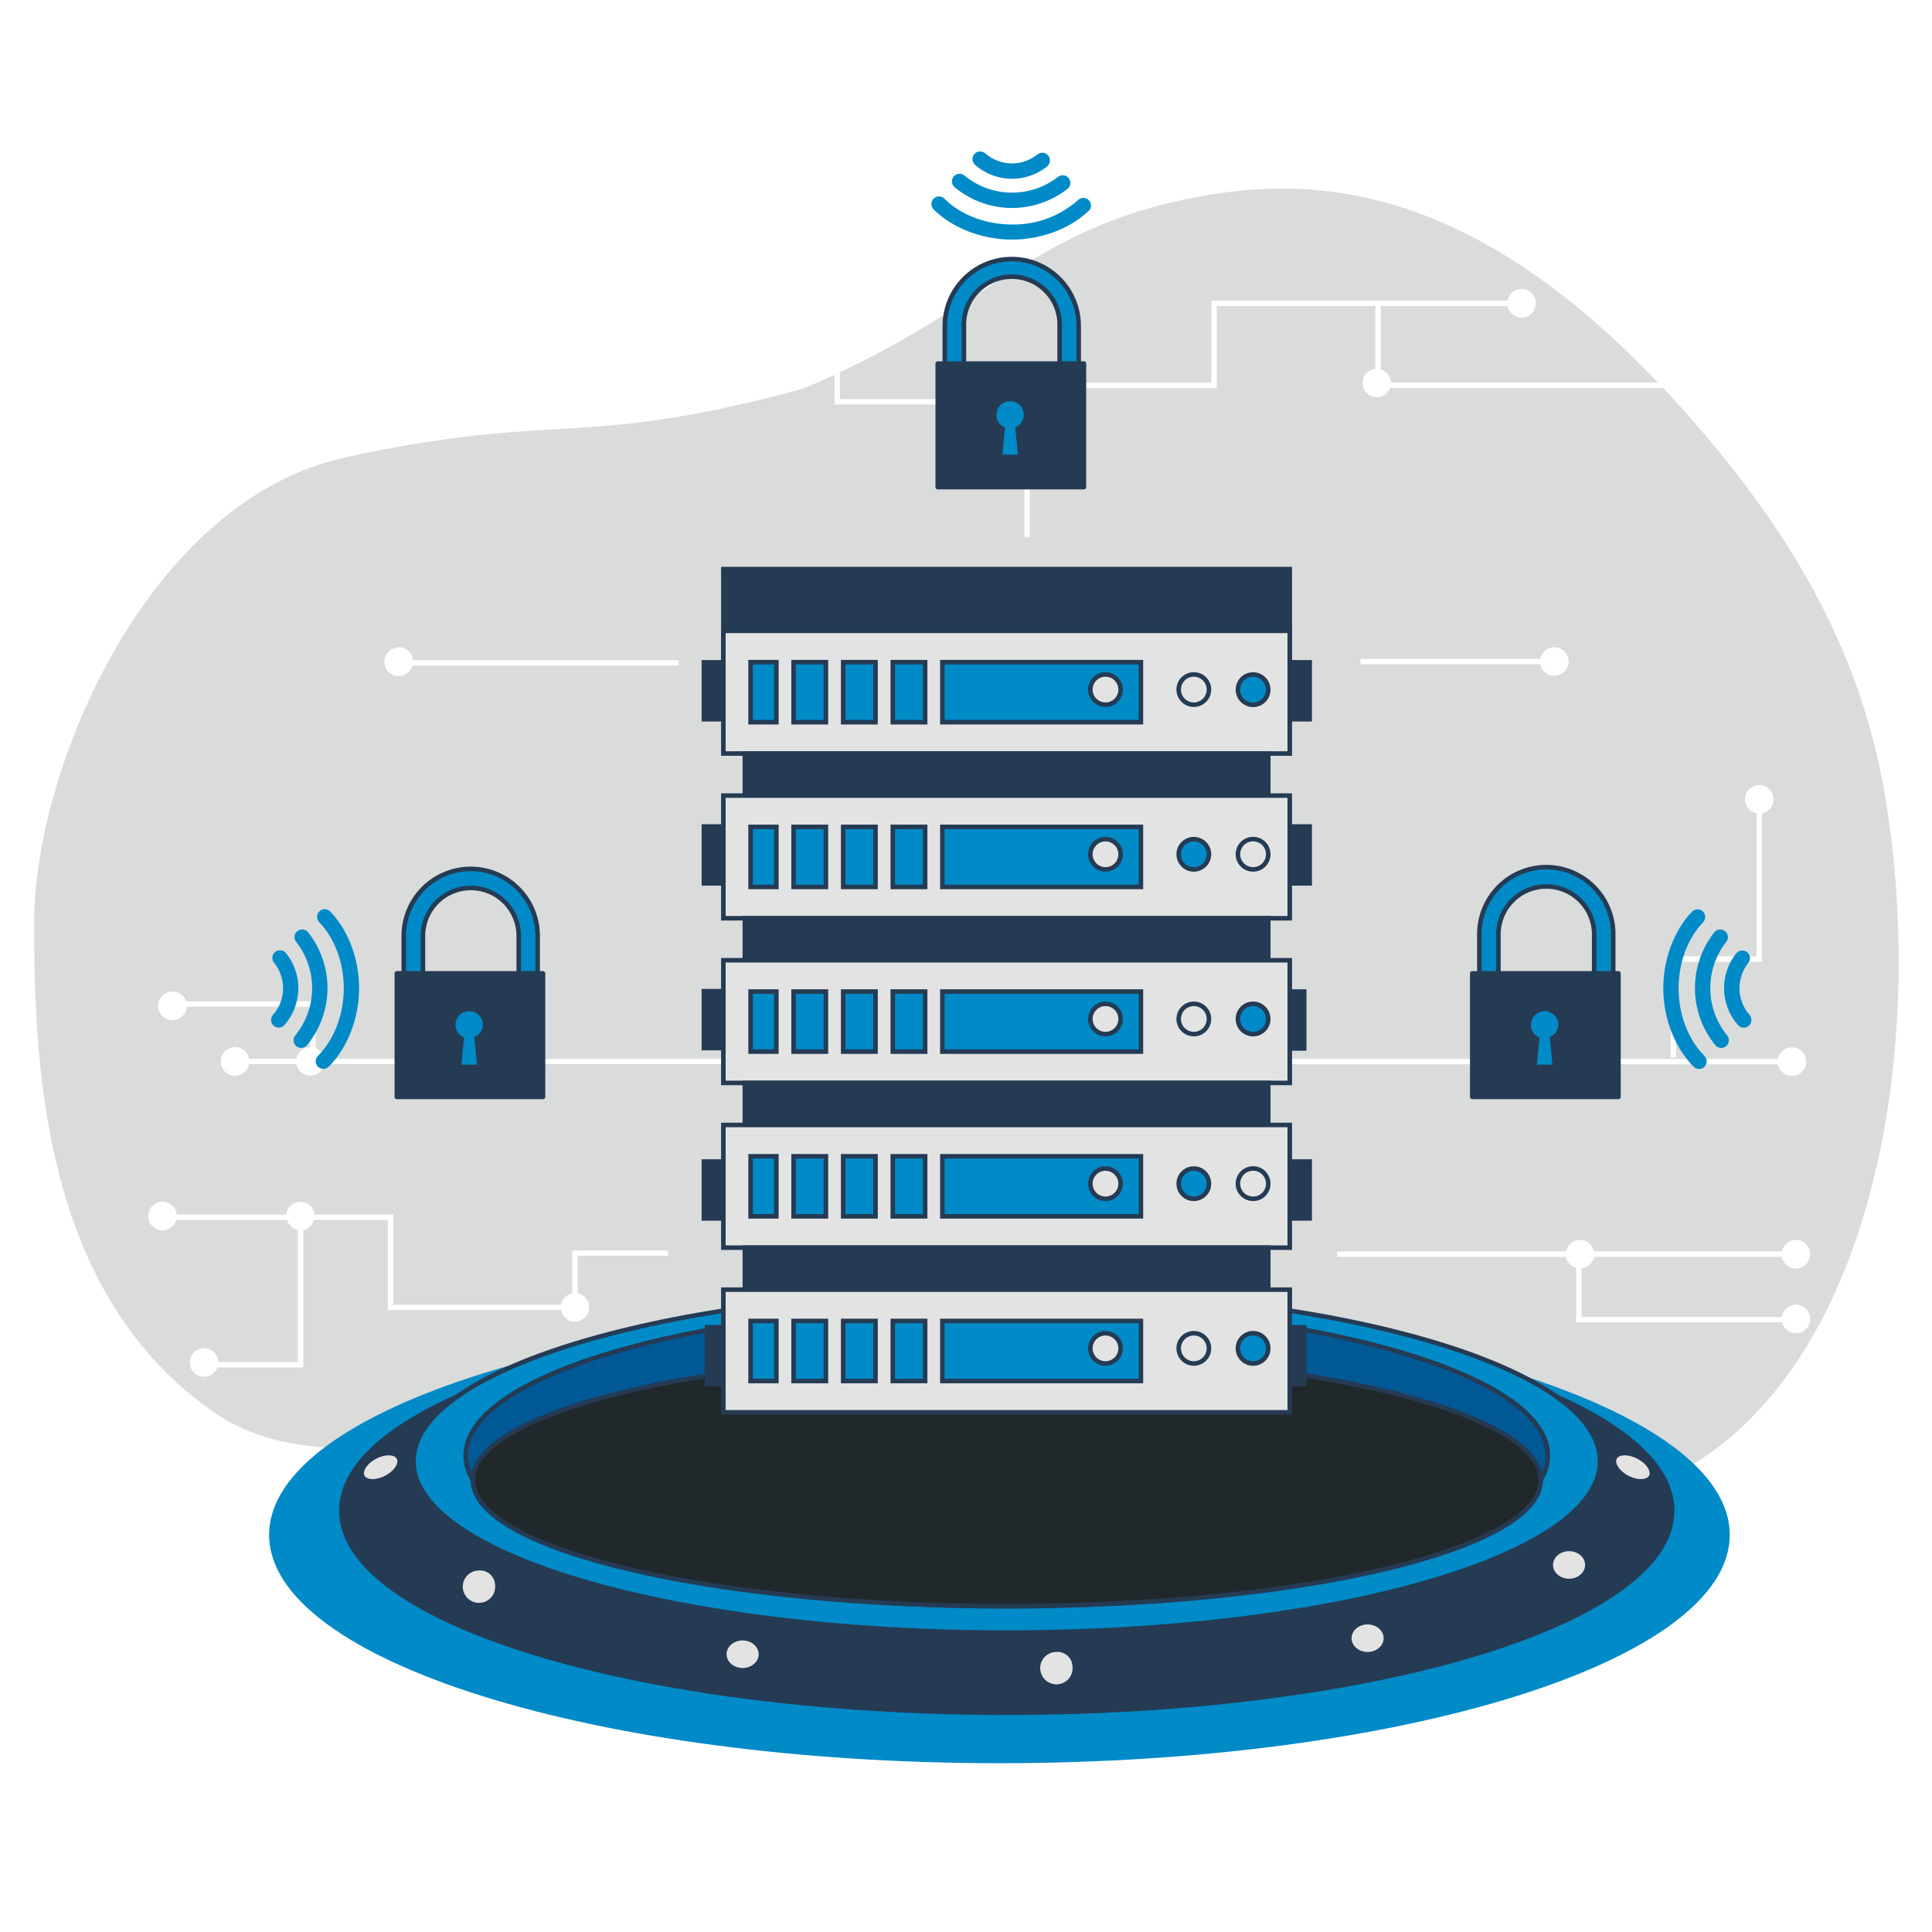 <svg width="290" height="290" viewBox="0 0 290 290" fill="none" xmlns="http://www.w3.org/2000/svg">
<path fill-rule="evenodd" clip-rule="evenodd" d="M282.776 118.449C278.876 96.548 268.143 79.337 254.348 63.431C252.769 61.61 251.208 59.88 249.667 58.242H208.645C208.511 58.598 208.284 58.912 207.988 59.151C207.691 59.391 207.337 59.546 206.96 59.602C206.583 59.658 206.199 59.612 205.846 59.47C205.493 59.327 205.184 59.092 204.952 58.79C204.721 58.488 204.574 58.13 204.527 57.752C204.48 57.374 204.536 56.99 204.687 56.641C204.839 56.292 205.081 55.989 205.388 55.765C205.696 55.54 206.058 55.403 206.437 55.365V45.93H182.651V58.258H154.578V80.578H153.772V57.452H181.845V45.124H226.283C226.383 44.6 226.675 44.132 227.102 43.812C227.529 43.492 228.06 43.343 228.591 43.393C229.122 43.443 229.615 43.69 229.974 44.084C230.333 44.479 230.532 44.993 230.532 45.527C230.532 46.06 230.333 46.574 229.974 46.969C229.615 47.364 229.122 47.61 228.591 47.66C228.06 47.711 227.529 47.561 227.102 47.241C226.675 46.921 226.383 46.454 226.283 45.93H207.259V55.43C207.694 55.557 208.077 55.819 208.354 56.178C208.63 56.538 208.786 56.975 208.798 57.428H248.869C218.548 25.584 193.948 25.85 174.569 30.693C155.641 35.431 146.673 46.171 126.07 55.873V59.902H143.499V60.707H125.264V56.268C123.773 56.953 122.234 57.629 120.623 58.306C87 67.5 84.5 61.602 52.02 68.604C22.118 75.05 5.116 115.451 5.116 138.553C5.116 161.654 6.913 195.045 32.673 212.353C58.434 229.661 119.454 196.923 143.49 198.22C167.527 199.517 195.06 226.422 229.708 226.422C278.15 226.422 290.769 163.483 282.776 118.449ZM263.663 143.548H250.77V158.737H251.576V144.37H264.469V122.083C264.992 121.983 265.46 121.691 265.78 121.264C266.1 120.837 266.25 120.306 266.199 119.775C266.149 119.244 265.902 118.751 265.508 118.392C265.113 118.033 264.599 117.834 264.066 117.834C263.532 117.834 263.018 118.033 262.623 118.392C262.229 118.751 261.982 119.244 261.932 119.775C261.881 120.306 262.031 120.837 262.351 121.264C262.671 121.691 263.139 121.983 263.663 122.083V143.548ZM231.206 98.893H204.237L204.213 99.699H231.206C231.307 100.222 231.599 100.69 232.025 101.01C232.452 101.33 232.983 101.48 233.514 101.429C234.045 101.379 234.538 101.133 234.897 100.738C235.256 100.343 235.455 99.829 235.455 99.296C235.455 98.762 235.256 98.248 234.897 97.853C234.538 97.459 234.045 97.212 233.514 97.162C232.983 97.112 232.452 97.261 232.025 97.581C231.599 97.901 231.307 98.369 231.206 98.893ZM61.319 97.722C60.929 97.36 60.417 97.156 59.884 97.152L59.852 97.201C59.452 97.199 59.06 97.308 58.719 97.518C58.378 97.727 58.103 98.027 57.924 98.385C57.745 98.742 57.67 99.142 57.706 99.541C57.743 99.939 57.89 100.319 58.132 100.637C58.373 100.956 58.698 101.201 59.072 101.345C59.445 101.488 59.85 101.524 60.243 101.449C60.636 101.374 60.999 101.191 61.294 100.92C61.587 100.649 61.8 100.301 61.906 99.916H101.856V99.11H61.995C61.951 98.579 61.71 98.084 61.319 97.722ZM86.7 188.486H100.309L100.277 187.697H85.894V194.143C85.473 194.224 85.086 194.429 84.783 194.732C84.48 195.035 84.275 195.422 84.194 195.843H59.022V182.314H47.209C47.153 181.79 46.905 181.305 46.513 180.953C46.121 180.6 45.613 180.406 45.086 180.406C44.559 180.406 44.05 180.6 43.659 180.953C43.267 181.305 43.019 181.79 42.963 182.314H26.533C26.48 181.781 26.23 181.287 25.832 180.929C25.435 180.571 24.917 180.374 24.382 180.376C23.847 180.379 23.331 180.581 22.937 180.943C22.543 181.305 22.298 181.801 22.25 182.335C22.202 182.868 22.354 183.4 22.677 183.827C23.001 184.253 23.472 184.544 23.998 184.642C24.524 184.741 25.068 184.639 25.524 184.357C25.979 184.076 26.313 183.635 26.461 183.12H43.092C43.199 183.493 43.405 183.831 43.689 184.096C43.973 184.362 44.323 184.545 44.703 184.627V204.457H32.77C32.757 203.924 32.547 203.415 32.179 203.029C31.812 202.643 31.314 202.408 30.782 202.369C30.251 202.33 29.724 202.491 29.305 202.82C28.885 203.149 28.603 203.622 28.514 204.148C28.425 204.673 28.534 205.213 28.822 205.662C29.109 206.111 29.553 206.436 30.067 206.576C30.581 206.715 31.129 206.658 31.604 206.415C32.078 206.172 32.445 205.761 32.633 205.262H45.525V184.627C45.905 184.545 46.256 184.362 46.54 184.096C46.824 183.831 47.03 183.493 47.137 183.12H58.216V196.633H84.194C84.267 197.015 84.442 197.371 84.702 197.661C84.962 197.952 85.296 198.166 85.669 198.281C86.041 198.395 86.438 198.406 86.816 198.312C87.194 198.219 87.54 198.023 87.815 197.748C88.091 197.472 88.286 197.127 88.38 196.749C88.474 196.37 88.463 195.974 88.348 195.601C88.233 195.229 88.019 194.895 87.729 194.635C87.439 194.375 87.083 194.199 86.7 194.127V188.486ZM47.95 160.97C48.334 160.655 48.596 160.216 48.692 159.728L266.878 159.753C266.978 160.276 267.27 160.744 267.697 161.064C268.123 161.384 268.654 161.534 269.185 161.483C269.716 161.433 270.209 161.186 270.568 160.792C270.927 160.397 271.126 159.883 271.126 159.35C271.126 158.816 270.927 158.302 270.568 157.907C270.209 157.513 269.716 157.266 269.185 157.216C268.654 157.165 268.123 157.315 267.697 157.635C267.27 157.955 266.978 158.423 266.878 158.947H48.7C48.632 158.589 48.475 158.254 48.245 157.972C48.014 157.691 47.716 157.472 47.378 157.335V150.309H27.927C27.759 149.801 27.408 149.373 26.942 149.11C26.475 148.847 25.928 148.768 25.406 148.887C24.884 149.006 24.425 149.315 24.119 149.754C23.813 150.193 23.682 150.731 23.751 151.261C23.82 151.792 24.084 152.278 24.492 152.625C24.901 152.971 25.423 153.153 25.958 153.134C26.493 153.116 27.002 152.899 27.386 152.525C27.769 152.152 27.999 151.649 28.032 151.115H46.565V157.182C46.071 157.188 45.594 157.365 45.215 157.682C44.836 157.999 44.578 158.437 44.486 158.923H37.379C37.279 158.399 36.986 157.931 36.56 157.611C36.133 157.291 35.602 157.141 35.071 157.192C34.54 157.242 34.047 157.489 33.688 157.883C33.329 158.278 33.13 158.792 33.13 159.325C33.13 159.859 33.329 160.373 33.688 160.768C34.047 161.162 34.54 161.409 35.071 161.459C35.602 161.51 36.133 161.36 36.56 161.04C36.986 160.72 37.279 160.252 37.379 159.728H44.486C44.581 160.216 44.844 160.655 45.227 160.97C45.611 161.286 46.092 161.458 46.589 161.458C47.085 161.458 47.567 161.286 47.95 160.97ZM268.217 196.343C267.808 196.683 267.54 197.162 267.466 197.688H237.395V190.372C237.848 190.322 238.274 190.129 238.611 189.82C238.947 189.511 239.176 189.103 239.264 188.655H267.466C267.566 189.179 267.858 189.647 268.285 189.967C268.712 190.287 269.242 190.437 269.773 190.386C270.305 190.336 270.798 190.089 271.157 189.695C271.516 189.3 271.714 188.786 271.714 188.253C271.714 187.719 271.516 187.205 271.157 186.81C270.798 186.416 270.305 186.169 269.773 186.119C269.242 186.068 268.712 186.218 268.285 186.538C267.858 186.858 267.566 187.326 267.466 187.85H239.264C239.168 187.362 238.906 186.923 238.523 186.608C238.139 186.292 237.658 186.12 237.161 186.12C236.664 186.12 236.183 186.292 235.8 186.608C235.416 186.923 235.154 187.362 235.058 187.85H200.708V188.655H235.058C235.131 189.047 235.314 189.41 235.585 189.703C235.856 189.995 236.204 190.204 236.589 190.307V198.494H267.506C267.633 199.01 267.947 199.46 268.387 199.757C268.828 200.054 269.363 200.176 269.889 200.099C270.414 200.022 270.893 199.752 271.23 199.342C271.567 198.932 271.739 198.41 271.713 197.88C271.686 197.349 271.463 196.847 271.087 196.473C270.71 196.098 270.207 195.877 269.677 195.853C269.146 195.829 268.625 196.004 268.217 196.343Z" fill="#464C4F" fill-opacity="0.2"/>
<path d="M160.49 58.483H143.252C142.873 58.483 142.509 58.333 142.24 58.065C141.971 57.797 141.819 57.434 141.817 57.055V48.936C141.817 46.27 142.876 43.714 144.761 41.829C146.646 39.944 149.202 38.885 151.868 38.885C154.533 38.885 157.09 39.944 158.974 41.829C160.859 43.714 161.918 46.27 161.918 48.936V57.055C161.918 57.434 161.768 57.797 161.5 58.065C161.232 58.332 160.869 58.483 160.49 58.483ZM144.687 55.62H159.055V48.936C159.085 47.974 158.921 47.015 158.573 46.118C158.226 45.221 157.701 44.402 157.031 43.711C156.361 43.02 155.559 42.471 154.673 42.096C153.786 41.72 152.834 41.527 151.871 41.527C150.909 41.527 149.956 41.72 149.07 42.096C148.183 42.471 147.381 43.02 146.711 43.711C146.041 44.402 145.517 45.221 145.169 46.118C144.821 47.015 144.657 47.974 144.687 48.936V55.62Z" fill="#008AC7" stroke="#253B54" stroke-width="0.68" stroke-linecap="round" stroke-linejoin="round"/>
<path d="M162.701 54.573H140.757V73.117H162.701V54.573Z" fill="#253B54" stroke="#253B54" stroke-width="0.68" stroke-linecap="round" stroke-linejoin="round"/>
<path d="M154.01 62.271C154.012 61.847 153.901 61.43 153.688 61.063C153.476 60.696 153.171 60.392 152.802 60.182C152.434 59.972 152.017 59.864 151.593 59.868C151.169 59.872 150.754 59.989 150.39 60.206C150.026 60.423 149.726 60.733 149.521 61.104C149.316 61.475 149.213 61.894 149.223 62.317C149.233 62.741 149.355 63.154 149.578 63.516C149.8 63.877 150.114 64.172 150.487 64.372L150.086 68.588H153.16L152.759 64.372C153.138 64.168 153.454 63.864 153.675 63.494C153.895 63.124 154.011 62.702 154.01 62.271Z" fill="#008AC7" stroke="#253B54" stroke-width="0.68" stroke-miterlimit="10"/>
<path d="M240.723 150.019H223.485C223.297 150.019 223.111 149.982 222.937 149.909C222.764 149.837 222.606 149.731 222.473 149.598C222.34 149.465 222.235 149.306 222.164 149.132C222.093 148.958 222.056 148.772 222.057 148.584V140.471C222.022 139.13 222.257 137.795 222.746 136.546C223.235 135.296 223.969 134.157 224.906 133.196C225.842 132.235 226.962 131.471 228.198 130.95C229.434 130.428 230.763 130.16 232.104 130.16C233.446 130.16 234.774 130.428 236.011 130.95C237.247 131.471 238.366 132.235 239.303 133.196C240.239 134.157 240.974 135.296 241.463 136.546C241.952 137.795 242.186 139.13 242.151 140.471V148.584C242.152 148.772 242.116 148.958 242.045 149.132C241.973 149.306 241.868 149.465 241.736 149.598C241.603 149.731 241.445 149.837 241.271 149.909C241.098 149.982 240.911 150.019 240.723 150.019ZM224.92 147.156H239.289V140.471C239.318 139.509 239.154 138.551 238.807 137.654C238.459 136.756 237.934 135.938 237.264 135.247C236.594 134.556 235.792 134.006 234.906 133.631C234.02 133.256 233.067 133.063 232.104 133.063C231.142 133.063 230.189 133.256 229.303 133.631C228.416 134.006 227.614 134.556 226.944 135.247C226.274 135.938 225.75 136.756 225.402 137.654C225.054 138.551 224.891 139.509 224.92 140.471V147.156Z" fill="#008AC7" stroke="#253B54" stroke-width="0.68" stroke-linecap="round" stroke-linejoin="round"/>
<path d="M242.934 146.108H220.99V164.652H242.934V146.108Z" fill="#253B54" stroke="#253B54" stroke-width="0.68" stroke-linecap="round" stroke-linejoin="round"/>
<path d="M234.243 153.841C234.245 153.417 234.134 153 233.922 152.633C233.71 152.266 233.404 151.962 233.036 151.752C232.668 151.542 232.25 151.433 231.826 151.438C231.403 151.442 230.987 151.558 230.623 151.775C230.259 151.993 229.96 152.303 229.755 152.674C229.55 153.045 229.447 153.463 229.457 153.887C229.467 154.311 229.589 154.724 229.811 155.085C230.033 155.446 230.347 155.742 230.721 155.942L230.32 160.151H233.4L232.992 155.881C233.362 155.681 233.672 155.387 233.892 155.029C234.111 154.671 234.233 154.261 234.243 153.841Z" fill="#008AC7" stroke="#253B54" stroke-width="0.68" stroke-miterlimit="10"/>
<path d="M79.291 150.019H62.04C61.851 150.019 61.664 149.983 61.49 149.911C61.315 149.839 61.157 149.734 61.023 149.6C60.89 149.467 60.784 149.308 60.712 149.134C60.641 148.959 60.604 148.772 60.605 148.584V140.471C60.605 137.806 61.664 135.249 63.549 133.365C65.433 131.48 67.99 130.421 70.655 130.421C73.321 130.421 75.877 131.48 77.762 133.365C79.647 135.249 80.706 137.806 80.706 140.471V148.584C80.708 148.961 80.56 149.324 80.295 149.593C80.03 149.862 79.669 150.015 79.291 150.019ZM63.488 147.156H77.863V140.471C77.863 138.565 77.106 136.737 75.758 135.389C74.41 134.041 72.582 133.284 70.676 133.284C68.769 133.284 66.941 134.041 65.593 135.389C64.246 136.737 63.488 138.565 63.488 140.471V147.156Z" fill="#008AC7" stroke="#253B54" stroke-width="0.68" stroke-linecap="round" stroke-linejoin="round"/>
<path d="M81.508 146.108H59.565V164.652H81.508V146.108Z" fill="#253B54" stroke="#253B54" stroke-width="0.68" stroke-linecap="round" stroke-linejoin="round"/>
<path d="M72.818 153.84C72.819 153.417 72.708 153 72.496 152.634C72.283 152.268 71.978 151.964 71.61 151.755C71.242 151.545 70.825 151.437 70.402 151.441C69.978 151.445 69.564 151.561 69.2 151.777C68.836 151.994 68.536 152.303 68.331 152.673C68.126 153.044 68.022 153.462 68.031 153.885C68.04 154.308 68.162 154.722 68.382 155.083C68.603 155.444 68.916 155.74 69.289 155.941L68.888 160.15H71.961L71.56 155.88C71.931 155.682 72.243 155.388 72.465 155.03C72.686 154.671 72.808 154.261 72.818 153.84Z" fill="#008AC7" stroke="#253B54" stroke-width="0.68" stroke-miterlimit="10"/>
<path d="M253.977 136.84C251.257 139.683 249.638 144.035 249.666 148.461C249.693 152.888 251.4 157.301 254.222 160.117C254.437 160.332 254.729 160.453 255.034 160.453C255.339 160.453 255.631 160.332 255.847 160.117C255.955 160.01 256.04 159.883 256.097 159.743C256.154 159.602 256.182 159.452 256.18 159.301C256.178 158.998 256.058 158.708 255.847 158.491C253.44 156.105 251.991 152.371 251.964 148.455C251.937 144.538 253.324 140.859 255.636 138.438C255.74 138.329 255.822 138.201 255.877 138.06C255.932 137.92 255.959 137.769 255.956 137.619C255.952 137.468 255.92 137.319 255.859 137.181C255.798 137.042 255.711 136.917 255.602 136.813C255.493 136.709 255.365 136.627 255.224 136.572C255.083 136.517 254.933 136.49 254.782 136.493C254.631 136.497 254.483 136.529 254.344 136.59C254.206 136.651 254.081 136.738 253.977 136.847V136.84Z" fill="#008AC7"/>
<path d="M257.329 139.933C255.417 142.355 254.39 145.358 254.418 148.444C254.447 151.53 255.529 154.513 257.485 156.899C257.685 157.13 257.968 157.273 258.273 157.296C258.577 157.319 258.879 157.22 259.111 157.022C259.237 156.912 259.338 156.776 259.406 156.624C259.474 156.471 259.508 156.305 259.505 156.138C259.506 155.868 259.41 155.607 259.233 155.403C257.628 153.428 256.741 150.967 256.718 148.422C256.694 145.877 257.535 143.4 259.104 141.395C259.298 141.16 259.39 140.857 259.361 140.554C259.332 140.25 259.183 139.971 258.947 139.777C258.712 139.583 258.409 139.491 258.106 139.52C257.802 139.549 257.523 139.698 257.329 139.933Z" fill="#008AC7"/>
<path d="M260.641 143.069C259.404 144.601 258.747 146.521 258.786 148.489C258.824 150.458 259.556 152.35 260.851 153.833C261.002 154.019 261.208 154.152 261.438 154.216C261.669 154.279 261.913 154.269 262.138 154.186C262.363 154.104 262.556 153.954 262.691 153.756C262.826 153.559 262.896 153.324 262.891 153.085C262.892 152.818 262.795 152.559 262.619 152.358C261.671 151.274 261.135 149.889 261.106 148.449C261.078 147.009 261.558 145.604 262.463 144.483C262.635 144.242 262.707 143.944 262.665 143.651C262.622 143.358 262.468 143.093 262.235 142.911C262.002 142.729 261.707 142.643 261.413 142.673C261.118 142.702 260.847 142.844 260.654 143.069H260.641Z" fill="#008AC7"/>
<path d="M49.589 136.841C52.309 139.683 53.934 144.035 53.9 148.462C53.866 152.889 52.166 157.302 49.344 160.117C49.237 160.223 49.11 160.307 48.97 160.365C48.831 160.422 48.681 160.451 48.53 160.45C48.379 160.45 48.23 160.419 48.091 160.361C47.952 160.303 47.825 160.217 47.719 160.11C47.613 160.003 47.529 159.876 47.471 159.736C47.414 159.597 47.385 159.447 47.386 159.296C47.386 159.145 47.417 158.996 47.475 158.857C47.533 158.718 47.619 158.591 47.726 158.485C50.126 156.098 51.575 152.365 51.602 148.448C51.629 144.531 50.242 140.853 47.93 138.432C47.716 138.215 47.596 137.924 47.596 137.619C47.596 137.315 47.716 137.023 47.93 136.807C48.039 136.696 48.169 136.609 48.313 136.55C48.457 136.492 48.611 136.463 48.767 136.467C48.922 136.47 49.075 136.505 49.216 136.569C49.358 136.633 49.484 136.726 49.589 136.841Z" fill="#008AC7"/>
<path d="M46.244 139.933C48.156 142.356 49.183 145.359 49.153 148.445C49.123 151.531 48.039 154.514 46.08 156.899C45.882 157.13 45.6 157.272 45.297 157.295C44.993 157.318 44.693 157.22 44.462 157.022C44.336 156.912 44.235 156.776 44.165 156.623C44.096 156.471 44.06 156.305 44.061 156.138C44.063 155.867 44.162 155.607 44.34 155.403C45.945 153.428 46.832 150.967 46.855 148.422C46.879 145.877 46.037 143.4 44.469 141.395C44.275 141.16 44.182 140.857 44.212 140.554C44.241 140.25 44.39 139.971 44.625 139.777C44.861 139.583 45.163 139.491 45.467 139.52C45.77 139.549 46.05 139.698 46.244 139.933Z" fill="#008AC7"/>
<path d="M42.932 143.068C44.167 144.603 44.822 146.524 44.782 148.493C44.742 150.463 44.01 152.356 42.714 153.839C42.618 153.956 42.499 154.052 42.366 154.122C42.232 154.192 42.085 154.235 41.935 154.249C41.784 154.262 41.633 154.245 41.489 154.2C41.345 154.154 41.211 154.08 41.096 153.982C40.967 153.873 40.863 153.736 40.793 153.582C40.722 153.428 40.687 153.261 40.688 153.091C40.69 152.824 40.786 152.567 40.96 152.364C41.917 151.284 42.459 149.899 42.489 148.457C42.519 147.014 42.035 145.608 41.123 144.489C41.029 144.371 40.96 144.235 40.92 144.09C40.879 143.944 40.867 143.792 40.886 143.643C40.904 143.493 40.952 143.348 41.026 143.217C41.101 143.085 41.201 142.97 41.32 142.878C41.56 142.692 41.864 142.607 42.165 142.643C42.467 142.678 42.742 142.831 42.932 143.068Z" fill="#008AC7"/>
<path d="M163.414 31.651C160.565 34.371 156.22 35.989 151.787 35.962C147.353 35.935 142.96 34.228 140.138 31.44C139.923 31.224 139.802 30.932 139.802 30.627C139.802 30.323 139.923 30.03 140.138 29.815C140.358 29.6 140.653 29.48 140.961 29.482C141.111 29.481 141.259 29.511 141.397 29.57C141.535 29.628 141.659 29.714 141.763 29.822C144.15 32.222 147.883 33.67 151.8 33.697C155.485 33.786 159.067 32.474 161.823 30.026C162.043 29.814 162.338 29.7 162.643 29.706C162.948 29.712 163.237 29.839 163.449 30.059C163.66 30.279 163.774 30.574 163.768 30.879C163.762 31.184 163.635 31.474 163.414 31.685V31.651Z" fill="#008AC7"/>
<path d="M160.3 28.298C157.88 30.214 154.876 31.244 151.789 31.215C148.703 31.187 145.719 30.102 143.334 28.142C143.211 28.047 143.108 27.927 143.032 27.791C142.956 27.654 142.909 27.504 142.893 27.349C142.878 27.194 142.894 27.037 142.94 26.888C142.987 26.74 143.063 26.602 143.165 26.484C143.267 26.365 143.391 26.269 143.531 26.201C143.671 26.132 143.824 26.093 143.98 26.085C144.136 26.077 144.291 26.101 144.437 26.156C144.584 26.21 144.717 26.294 144.83 26.401C146.805 28.006 149.266 28.893 151.811 28.917C154.356 28.94 156.834 28.099 158.838 26.53C159.074 26.358 159.368 26.282 159.658 26.319C159.949 26.355 160.214 26.501 160.401 26.726C160.587 26.952 160.681 27.24 160.662 27.532C160.643 27.825 160.514 28.099 160.3 28.298Z" fill="#008AC7"/>
<path d="M157.159 24.993C155.624 26.226 153.705 26.88 151.737 26.84C149.769 26.801 147.877 26.07 146.394 24.776C146.209 24.625 146.075 24.419 146.012 24.189C145.948 23.958 145.959 23.713 146.041 23.489C146.123 23.264 146.274 23.071 146.471 22.936C146.668 22.801 146.903 22.731 147.142 22.736C147.412 22.735 147.673 22.831 147.877 23.008C148.957 23.962 150.341 24.502 151.782 24.53C153.223 24.559 154.627 24.075 155.744 23.164C155.985 22.976 156.29 22.892 156.593 22.93C156.896 22.967 157.172 23.124 157.359 23.365C157.547 23.605 157.631 23.911 157.593 24.214C157.556 24.517 157.399 24.792 157.159 24.98V24.993Z" fill="#008AC7"/>
<path d="M150.018 264.66C210.561 264.66 259.641 249.316 259.641 230.388C259.641 211.46 210.561 196.116 150.018 196.116C89.475 196.116 40.395 211.46 40.395 230.388C40.395 249.316 89.475 264.66 150.018 264.66Z" fill="#008AC7"/>
<path d="M151.12 257.085C206.281 257.085 250.999 243.503 250.999 226.75C250.999 209.996 206.281 196.415 151.12 196.415C95.959 196.415 51.242 209.996 51.242 226.75C51.242 243.503 95.959 257.085 151.12 257.085Z" fill="#253B54" stroke="#253B54" stroke-width="0.68" stroke-miterlimit="10"/>
<path d="M151.12 245.063C200.302 245.063 240.173 233.545 240.173 219.338C240.173 205.131 200.302 193.614 151.12 193.614C101.937 193.614 62.067 205.131 62.067 219.338C62.067 233.545 101.937 245.063 151.12 245.063Z" fill="#008AC7" stroke="#253B54" stroke-width="0.68" stroke-miterlimit="10"/>
<path d="M151.12 241.105C195.976 241.105 232.339 230.979 232.339 218.488C232.339 205.997 195.976 195.872 151.12 195.872C106.264 195.872 69.901 205.997 69.901 218.488C69.901 230.979 106.264 241.105 151.12 241.105Z" fill="#005895" stroke="#253B54" stroke-width="0.68" stroke-miterlimit="10"/>
<path d="M151.12 241.098C195.383 241.098 231.265 232.619 231.265 222.16C231.265 211.701 195.383 203.222 151.12 203.222C106.857 203.222 70.975 211.701 70.975 222.16C70.975 232.619 106.857 241.098 151.12 241.098Z" fill="#21282C" stroke="#253B54" stroke-width="0.68" stroke-miterlimit="10"/>
<path d="M74.647 237.8C74.722 238.361 74.624 238.931 74.365 239.434C74.107 239.937 73.701 240.35 73.202 240.616C72.702 240.882 72.134 240.989 71.572 240.922C71.01 240.856 70.482 240.619 70.058 240.245C69.635 239.87 69.336 239.374 69.202 238.825C69.068 238.275 69.105 237.698 69.308 237.17C69.511 236.642 69.871 236.189 70.34 235.871C70.808 235.554 71.362 235.387 71.927 235.393C72.606 235.357 73.271 235.59 73.78 236.04C74.288 236.49 74.6 237.122 74.647 237.8Z" fill="#E3E3E3" stroke="#253B54" stroke-width="0.68" stroke-miterlimit="10"/>
<path d="M111.469 250.714C112.987 250.714 114.217 249.636 114.217 248.307C114.217 246.977 112.987 245.899 111.469 245.899C109.952 245.899 108.722 246.977 108.722 248.307C108.722 249.636 109.952 250.714 111.469 250.714Z" fill="#E3E3E3" stroke="#253B54" stroke-width="0.68" stroke-miterlimit="10"/>
<path d="M161.32 250.026C161.395 250.587 161.296 251.157 161.038 251.661C160.78 252.164 160.374 252.576 159.874 252.842C159.375 253.108 158.806 253.215 158.245 253.149C157.683 253.082 157.155 252.846 156.731 252.471C156.307 252.096 156.009 251.601 155.874 251.051C155.74 250.502 155.777 249.924 155.981 249.396C156.184 248.868 156.544 248.415 157.012 248.098C157.48 247.78 158.034 247.613 158.6 247.619C159.278 247.584 159.944 247.816 160.452 248.266C160.961 248.717 161.273 249.349 161.32 250.026Z" fill="#E3E3E3" stroke="#253B54" stroke-width="0.68" stroke-miterlimit="10"/>
<path d="M205.282 248.306C206.799 248.306 208.029 247.228 208.029 245.899C208.029 244.569 206.799 243.492 205.282 243.492C203.765 243.492 202.535 244.569 202.535 245.899C202.535 247.228 203.765 248.306 205.282 248.306Z" fill="#E3E3E3" stroke="#253B54" stroke-width="0.68" stroke-miterlimit="10"/>
<path d="M235.522 237.31C237.039 237.31 238.269 236.232 238.269 234.903C238.269 233.573 237.039 232.496 235.522 232.496C234.004 232.496 232.774 233.573 232.774 234.903C232.774 236.232 234.004 237.31 235.522 237.31Z" fill="#E3E3E3" stroke="#253B54" stroke-width="0.68" stroke-miterlimit="10"/>
<path d="M247.83 221.657C247.374 222.527 245.79 222.595 244.28 221.813C242.77 221.031 241.92 219.685 242.376 218.814C242.832 217.944 244.416 217.876 245.926 218.658C247.435 219.44 248.285 220.786 247.83 221.657Z" fill="#E3E3E3" stroke="#253B54" stroke-width="0.68" stroke-miterlimit="10"/>
<path d="M54.41 221.657C54.866 222.527 56.45 222.595 57.96 221.813C59.47 221.031 60.32 219.685 59.864 218.814C59.408 217.944 57.824 217.876 56.315 218.658C54.805 219.44 53.955 220.786 54.41 221.657Z" fill="#E3E3E3" stroke="#253B54" stroke-width="0.68" stroke-miterlimit="10"/>
<path d="M195.762 148.835H192.532V157.376H195.762V148.835Z" fill="#253B54" stroke="#253B54" stroke-width="0.68" stroke-miterlimit="10"/>
<path d="M193.6 85.419H108.579V103.833H193.6V85.419Z" fill="#253B54" stroke="#253B54" stroke-width="0.68" stroke-miterlimit="10"/>
<path d="M195.762 199.224H192.532V207.765H195.762V199.224Z" fill="#253B54" stroke="#253B54" stroke-width="0.68" stroke-miterlimit="10"/>
<path d="M109.354 199.224H106.124V207.765H109.354V199.224Z" fill="#253B54" stroke="#253B54" stroke-width="0.68" stroke-miterlimit="10"/>
<path d="M108.885 99.419H105.655V107.96H108.885V99.419Z" fill="#253B54" stroke="#253B54" stroke-width="0.68" stroke-miterlimit="10"/>
<path d="M108.885 174.35H105.655V182.89H108.885V174.35Z" fill="#253B54" stroke="#253B54" stroke-width="0.68" stroke-miterlimit="10"/>
<path d="M108.885 148.781H105.655V157.322H108.885V148.781Z" fill="#253B54" stroke="#253B54" stroke-width="0.68" stroke-miterlimit="10"/>
<path d="M196.592 99.419H193.362V107.96H196.592V99.419Z" fill="#253B54" stroke="#253B54" stroke-width="0.68" stroke-miterlimit="10"/>
<path d="M196.591 174.35H193.361V182.89H196.591V174.35Z" fill="#253B54" stroke="#253B54" stroke-width="0.68" stroke-miterlimit="10"/>
<path d="M108.885 124.057H105.655V132.597H108.885V124.057Z" fill="#253B54" stroke="#253B54" stroke-width="0.68" stroke-miterlimit="10"/>
<path d="M196.591 124.057H193.361V132.597H196.591V124.057Z" fill="#253B54" stroke="#253B54" stroke-width="0.68" stroke-miterlimit="10"/>
<path d="M193.6 94.693H108.579V113.108H193.6V94.693Z" fill="#E3E3E3" stroke="#253B54" stroke-width="0.68" stroke-miterlimit="10"/>
<path d="M131.42 99.392H126.565V108.408H131.42V99.392Z" fill="#008AC7" stroke="#253B54" stroke-width="0.68" stroke-miterlimit="10"/>
<path d="M123.974 99.392H119.119V108.408H123.974V99.392Z" fill="#008AC7" stroke="#253B54" stroke-width="0.68" stroke-miterlimit="10"/>
<path d="M116.535 99.392H112.666V108.408H116.535V99.392Z" fill="#008AC7" stroke="#253B54" stroke-width="0.68" stroke-miterlimit="10"/>
<path d="M138.866 99.392H134.011V108.408H138.866V99.392Z" fill="#008AC7" stroke="#253B54" stroke-width="0.68" stroke-miterlimit="10"/>
<path d="M171.255 99.392H141.45V108.408H171.255V99.392Z" fill="#008AC7" stroke="#253B54" stroke-width="0.68" stroke-miterlimit="10"/>
<path d="M179.197 105.778C180.451 105.778 181.468 104.761 181.468 103.507C181.468 102.252 180.451 101.235 179.197 101.235C177.943 101.235 176.926 102.252 176.926 103.507C176.926 104.761 177.943 105.778 179.197 105.778Z" fill="#E3E3E3" stroke="#253B54" stroke-width="0.68" stroke-miterlimit="10"/>
<path d="M190.37 103.521C190.37 103.07 190.236 102.629 189.985 102.254C189.735 101.88 189.379 101.588 188.962 101.415C188.545 101.243 188.087 101.198 187.645 101.287C187.203 101.375 186.797 101.593 186.479 101.912C186.16 102.232 185.944 102.638 185.857 103.08C185.77 103.523 185.816 103.981 185.989 104.397C186.163 104.813 186.456 105.169 186.831 105.418C187.207 105.668 187.648 105.8 188.099 105.799C188.702 105.797 189.279 105.556 189.705 105.129C190.131 104.702 190.37 104.124 190.37 103.521Z" fill="#008AC7" stroke="#253B54" stroke-width="0.68" stroke-miterlimit="10"/>
<path d="M165.937 105.778C167.192 105.778 168.209 104.761 168.209 103.507C168.209 102.252 167.192 101.235 165.937 101.235C164.683 101.235 163.666 102.252 163.666 103.507C163.666 104.761 164.683 105.778 165.937 105.778Z" fill="#E3E3E3" stroke="#253B54" stroke-width="0.68" stroke-miterlimit="10"/>
<path d="M190.37 113.108H111.802V119.412H190.37V113.108Z" fill="#253B54" stroke="#253B54" stroke-width="0.68" stroke-miterlimit="10"/>
<path d="M193.599 119.419H108.579V137.833H193.599V119.419Z" fill="#E3E3E3" stroke="#253B54" stroke-width="0.68" stroke-miterlimit="10"/>
<path d="M123.974 124.118H119.119V133.134H123.974V124.118Z" fill="#008AC7" stroke="#253B54" stroke-width="0.68" stroke-miterlimit="10"/>
<path d="M138.866 124.118H134.011V133.134H138.866V124.118Z" fill="#008AC7" stroke="#253B54" stroke-width="0.68" stroke-miterlimit="10"/>
<path d="M131.42 124.118H126.565V133.134H131.42V124.118Z" fill="#008AC7" stroke="#253B54" stroke-width="0.68" stroke-miterlimit="10"/>
<path d="M116.535 124.118H112.666V133.134H116.535V124.118Z" fill="#008AC7" stroke="#253B54" stroke-width="0.68" stroke-miterlimit="10"/>
<path d="M171.255 124.118H141.45V133.134H171.255V124.118Z" fill="#008AC7" stroke="#253B54" stroke-width="0.68" stroke-miterlimit="10"/>
<path d="M179.197 130.503C180.452 130.503 181.468 129.486 181.468 128.232C181.468 126.977 180.452 125.96 179.197 125.96C177.943 125.96 176.926 126.977 176.926 128.232C176.926 129.486 177.943 130.503 179.197 130.503Z" fill="#008AC7" stroke="#253B54" stroke-width="0.68" stroke-miterlimit="10"/>
<path d="M190.369 128.231C190.371 127.779 190.238 127.338 189.988 126.962C189.739 126.587 189.383 126.294 188.966 126.121C188.55 125.947 188.091 125.902 187.649 125.989C187.206 126.077 186.8 126.294 186.481 126.613C186.162 126.932 185.945 127.339 185.857 127.781C185.769 128.224 185.815 128.682 185.988 129.099C186.161 129.515 186.454 129.871 186.83 130.121C187.206 130.371 187.647 130.503 188.098 130.502C188.701 130.502 189.278 130.263 189.704 129.837C190.13 129.411 190.369 128.833 190.369 128.231Z" fill="#E3E3E3" stroke="#253B54" stroke-width="0.68" stroke-miterlimit="10"/>
<path d="M165.937 130.503C167.192 130.503 168.208 129.486 168.208 128.232C168.208 126.977 167.192 125.96 165.937 125.96C164.683 125.96 163.666 126.977 163.666 128.232C163.666 129.486 164.683 130.503 165.937 130.503Z" fill="#E3E3E3" stroke="#253B54" stroke-width="0.68" stroke-miterlimit="10"/>
<path d="M190.37 137.834H111.802V144.138H190.37V137.834Z" fill="#253B54" stroke="#253B54" stroke-width="0.68" stroke-miterlimit="10"/>
<path d="M193.6 144.137H108.579V162.552H193.6V144.137Z" fill="#E3E3E3" stroke="#253B54" stroke-width="0.68" stroke-miterlimit="10"/>
<path d="M131.42 148.835H126.565V157.852H131.42V148.835Z" fill="#008AC7" stroke="#253B54" stroke-width="0.68" stroke-miterlimit="10"/>
<path d="M138.866 148.835H134.011V157.852H138.866V148.835Z" fill="#008AC7" stroke="#253B54" stroke-width="0.68" stroke-miterlimit="10"/>
<path d="M123.974 148.835H119.119V157.852H123.974V148.835Z" fill="#008AC7" stroke="#253B54" stroke-width="0.68" stroke-miterlimit="10"/>
<path d="M171.255 148.835H141.45V157.852H171.255V148.835Z" fill="#008AC7" stroke="#253B54" stroke-width="0.68" stroke-miterlimit="10"/>
<path d="M116.535 148.835H112.666V157.852H116.535V148.835Z" fill="#008AC7" stroke="#253B54" stroke-width="0.68" stroke-miterlimit="10"/>
<path d="M179.197 155.221C180.452 155.221 181.468 154.204 181.468 152.95C181.468 151.696 180.452 150.679 179.197 150.679C177.943 150.679 176.926 151.696 176.926 152.95C176.926 154.204 177.943 155.221 179.197 155.221Z" fill="#E3E3E3" stroke="#253B54" stroke-width="0.68" stroke-miterlimit="10"/>
<path d="M190.369 152.949C190.369 152.499 190.236 152.058 189.985 151.683C189.734 151.308 189.378 151.016 188.962 150.844C188.545 150.672 188.087 150.627 187.645 150.716C187.202 150.804 186.797 151.022 186.478 151.341C186.16 151.66 185.944 152.067 185.856 152.509C185.769 152.951 185.815 153.41 185.989 153.826C186.162 154.242 186.455 154.597 186.831 154.847C187.206 155.096 187.647 155.229 188.098 155.227C188.701 155.226 189.279 154.985 189.705 154.558C190.13 154.131 190.369 153.552 190.369 152.949Z" fill="#008AC7" stroke="#253B54" stroke-width="0.68" stroke-miterlimit="10"/>
<path d="M165.937 155.221C167.192 155.221 168.208 154.204 168.208 152.95C168.208 151.696 167.192 150.679 165.937 150.679C164.683 150.679 163.666 151.696 163.666 152.95C163.666 154.204 164.683 155.221 165.937 155.221Z" fill="#E3E3E3" stroke="#253B54" stroke-width="0.68" stroke-miterlimit="10"/>
<path d="M190.37 162.552H111.802V168.856H190.37V162.552Z" fill="#253B54" stroke="#253B54" stroke-width="0.68" stroke-miterlimit="10"/>
<path d="M193.599 168.862H108.579V187.277H193.599V168.862Z" fill="#E3E3E3" stroke="#253B54" stroke-width="0.68" stroke-miterlimit="10"/>
<path d="M138.866 173.56H134.011V182.577H138.866V173.56Z" fill="#008AC7" stroke="#253B54" stroke-width="0.68" stroke-miterlimit="10"/>
<path d="M123.974 173.56H119.119V182.577H123.974V173.56Z" fill="#008AC7" stroke="#253B54" stroke-width="0.68" stroke-miterlimit="10"/>
<path d="M131.42 173.56H126.565V182.577H131.42V173.56Z" fill="#008AC7" stroke="#253B54" stroke-width="0.68" stroke-miterlimit="10"/>
<path d="M116.535 173.56H112.666V182.577H116.535V173.56Z" fill="#008AC7" stroke="#253B54" stroke-width="0.68" stroke-miterlimit="10"/>
<path d="M171.255 173.56H141.45V182.577H171.255V173.56Z" fill="#008AC7" stroke="#253B54" stroke-width="0.68" stroke-miterlimit="10"/>
<path d="M179.197 179.945C180.452 179.945 181.468 178.928 181.468 177.674C181.468 176.42 180.452 175.403 179.197 175.403C177.943 175.403 176.926 176.42 176.926 177.674C176.926 178.928 177.943 179.945 179.197 179.945Z" fill="#008AC7" stroke="#253B54" stroke-width="0.68" stroke-miterlimit="10"/>
<path d="M190.37 177.674C190.371 177.223 190.238 176.782 189.989 176.406C189.739 176.031 189.383 175.738 188.967 175.564C188.55 175.391 188.091 175.345 187.649 175.433C187.206 175.521 186.8 175.738 186.481 176.057C186.162 176.376 185.945 176.782 185.857 177.225C185.769 177.667 185.815 178.126 185.988 178.543C186.162 178.959 186.455 179.315 186.83 179.565C187.206 179.814 187.647 179.947 188.099 179.946C188.701 179.946 189.279 179.706 189.704 179.28C190.13 178.854 190.37 178.277 190.37 177.674Z" fill="#E3E3E3" stroke="#253B54" stroke-width="0.68" stroke-miterlimit="10"/>
<path d="M165.937 179.945C167.192 179.945 168.208 178.928 168.208 177.674C168.208 176.42 167.192 175.403 165.937 175.403C164.683 175.403 163.666 176.42 163.666 177.674C163.666 178.928 164.683 179.945 165.937 179.945Z" fill="#E3E3E3" stroke="#253B54" stroke-width="0.68" stroke-miterlimit="10"/>
<path d="M190.37 187.276H111.802V193.58H190.37V187.276Z" fill="#253B54" stroke="#253B54" stroke-width="0.68" stroke-miterlimit="10"/>
<path d="M193.6 193.58H108.579V211.994H193.6V193.58Z" fill="#E3E3E3" stroke="#253B54" stroke-width="0.68" stroke-miterlimit="10"/>
<path d="M123.974 198.279H119.119V207.296H123.974V198.279Z" fill="#008AC7" stroke="#253B54" stroke-width="0.68" stroke-miterlimit="10"/>
<path d="M131.42 198.279H126.565V207.296H131.42V198.279Z" fill="#008AC7" stroke="#253B54" stroke-width="0.68" stroke-miterlimit="10"/>
<path d="M138.866 198.279H134.011V207.296H138.866V198.279Z" fill="#008AC7" stroke="#253B54" stroke-width="0.68" stroke-miterlimit="10"/>
<path d="M116.535 198.279H112.666V207.296H116.535V198.279Z" fill="#008AC7" stroke="#253B54" stroke-width="0.68" stroke-miterlimit="10"/>
<path d="M171.255 198.279H141.45V207.296H171.255V198.279Z" fill="#008AC7" stroke="#253B54" stroke-width="0.68" stroke-miterlimit="10"/>
<path d="M179.197 204.664C180.452 204.664 181.468 203.647 181.468 202.393C181.468 201.138 180.452 200.122 179.197 200.122C177.943 200.122 176.926 201.138 176.926 202.393C176.926 203.647 177.943 204.664 179.197 204.664Z" fill="#E3E3E3" stroke="#253B54" stroke-width="0.68" stroke-miterlimit="10"/>
<path d="M190.37 202.392C190.37 201.941 190.236 201.501 189.985 201.126C189.735 200.751 189.379 200.459 188.962 200.287C188.545 200.115 188.087 200.07 187.645 200.159C187.203 200.247 186.797 200.465 186.479 200.784C186.16 201.103 185.944 201.51 185.857 201.952C185.77 202.394 185.816 202.853 185.989 203.269C186.163 203.685 186.456 204.04 186.831 204.29C187.207 204.539 187.648 204.672 188.099 204.67C188.702 204.668 189.279 204.428 189.705 204.001C190.131 203.574 190.37 202.995 190.37 202.392Z" fill="#008AC7" stroke="#253B54" stroke-width="0.68" stroke-miterlimit="10"/>
<path d="M165.937 204.664C167.192 204.664 168.208 203.647 168.208 202.393C168.208 201.138 167.192 200.122 165.937 200.122C164.683 200.122 163.666 201.138 163.666 202.393C163.666 203.647 164.683 204.664 165.937 204.664Z" fill="#E3E3E3" stroke="#253B54" stroke-width="0.68" stroke-miterlimit="10"/>
</svg>
